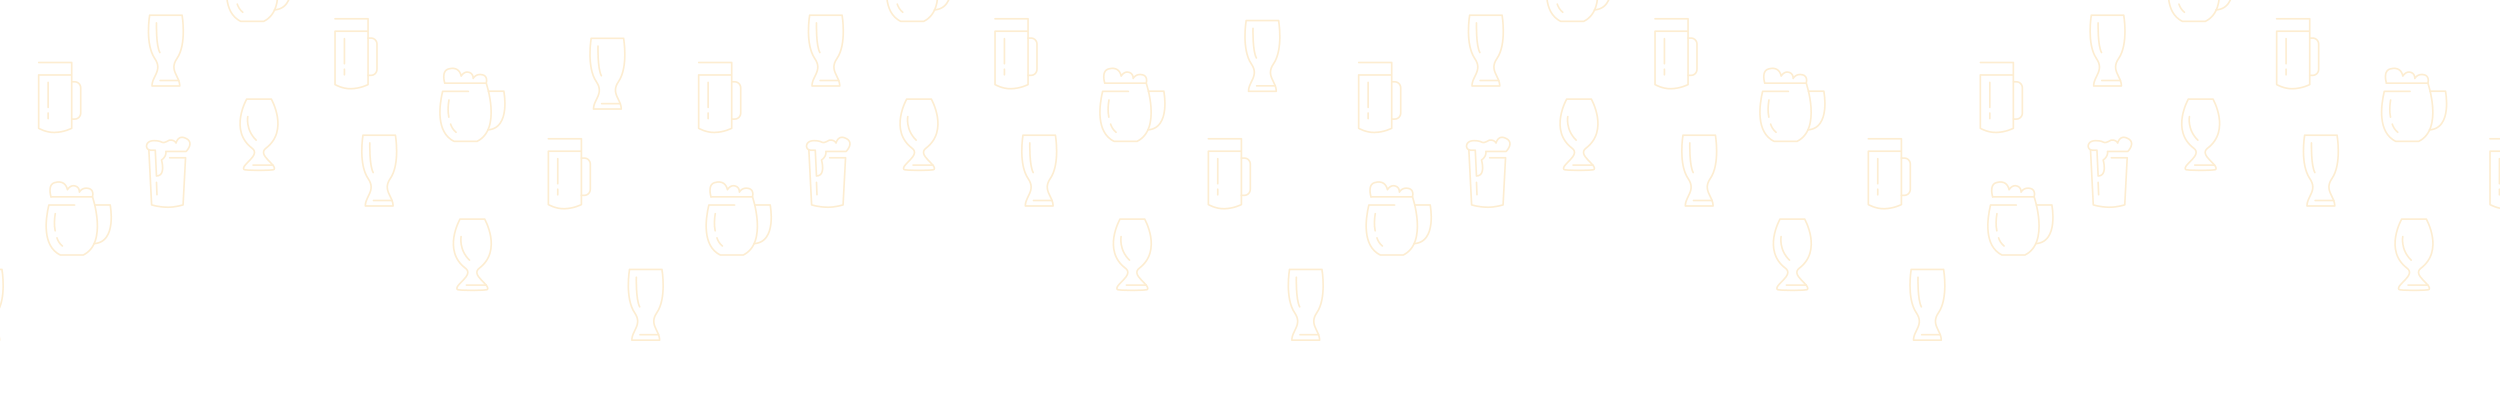 <svg width="1500" height="244" viewBox="0 0 1500 244" fill="none" xmlns="http://www.w3.org/2000/svg">
<g opacity="0.2">
<path d="M89.311 89.85L90.973 122.909C90.973 122.909 94.534 124.215 100.41 124.333C105.218 124.452 109.847 122.909 109.847 122.909L111.331 94.657H101.835" stroke="#F4A519" stroke-miterlimit="10" stroke-linecap="round" stroke-linejoin="round"/>
<path d="M90.439 90.087C86.938 90.087 86.641 84.389 92.457 84.389C98.63 84.389 96.078 87.119 101.538 84.152C101.538 84.152 104.387 83.499 105.634 85.814C105.634 85.814 106.761 80.531 111.688 83.083C116.673 85.576 111.925 90.74 111.688 90.858H99.52C99.52 90.858 100.173 93.707 96.909 96.022C96.909 96.022 99.698 105.519 93.882 105.578L93.169 90.146H90.439V90.087Z" stroke="#F4A519" stroke-miterlimit="10" stroke-linecap="round" stroke-linejoin="round"/>
<path d="M93.882 109.436L94.179 116.795" stroke="#F4A519" stroke-miterlimit="10" stroke-linecap="round" stroke-linejoin="round"/>
<path d="M43.076 49.076H44.797C46.815 49.076 48.418 50.679 48.418 52.697V67.832C48.418 69.85 46.815 71.452 44.797 71.452H43.076" stroke="#F4A519" stroke-miterlimit="10" stroke-linecap="round" stroke-linejoin="round"/>
<path d="M23.253 37.502H43.017V76.971C43.017 76.971 38.447 79.405 32.63 79.464C27.585 79.583 23.193 76.971 23.193 76.971V44.98H42.958" stroke="#F4A519" stroke-miterlimit="10" stroke-linecap="round" stroke-linejoin="round"/>
<path d="M28.891 49.432V64.448" stroke="#F4A519" stroke-miterlimit="10" stroke-linecap="round" stroke-linejoin="round"/>
<path d="M28.891 67.832V71.156" stroke="#F4A519" stroke-miterlimit="10" stroke-linecap="round" stroke-linejoin="round"/>
<path d="M109.254 9.131C109.254 9.131 112.222 26.402 106.168 35.127C101.241 42.249 107.948 45.811 107.83 51.568H91.211C91.092 45.87 97.799 42.309 92.873 35.127C86.878 26.343 89.786 9.131 89.786 9.131H109.254Z" stroke="#F4A519" stroke-miterlimit="10" stroke-linecap="round" stroke-linejoin="round"/>
<path d="M93.882 13.76C93.882 13.76 93.526 27.114 95.9 31.506" stroke="#F4A519" stroke-miterlimit="10" stroke-linecap="round" stroke-linejoin="round"/>
<path d="M107.236 48.303H96.078" stroke="#F4A519" stroke-miterlimit="10" stroke-linecap="round" stroke-linejoin="round"/>
<path d="M237.254 81.131C237.254 81.131 240.222 98.402 234.168 107.127C229.241 114.25 235.948 117.811 235.83 123.568H219.211C219.092 117.87 225.799 114.309 220.873 107.127C214.878 98.343 217.786 81.131 217.786 81.131H237.254Z" stroke="#F4A519" stroke-miterlimit="10" stroke-linecap="round" stroke-linejoin="round"/>
<path d="M221.882 85.76C221.882 85.76 221.526 99.114 223.9 103.506" stroke="#F4A519" stroke-miterlimit="10" stroke-linecap="round" stroke-linejoin="round"/>
<path d="M235.236 120.303H224.078" stroke="#F4A519" stroke-miterlimit="10" stroke-linecap="round" stroke-linejoin="round"/>
<path d="M1.173 161.666C1.173 161.666 4.141 178.938 -1.913 187.662C-6.84 194.785 -0.133 198.346 -0.252 204.103H-16.87C-16.989 198.405 -10.282 194.844 -15.208 187.662C-21.203 178.878 -18.295 161.666 -18.295 161.666H1.173Z" stroke="#F4A519" stroke-miterlimit="10" stroke-linecap="round" stroke-linejoin="round"/>
<path d="M30.612 118.102H55.481C55.481 118.102 64.977 145.7 49.961 153.001H36.191C25.151 147.6 27.348 131.278 29.306 123.028H44.738" stroke="#F4A519" stroke-miterlimit="10" stroke-linecap="round" stroke-linejoin="round"/>
<path d="M33.104 138.459C32.392 135.136 32.63 131.456 33.164 128.191" stroke="#F4A519" stroke-miterlimit="10" stroke-linecap="round" stroke-linejoin="round"/>
<path d="M37.437 147.599C35.775 146.234 34.766 144.572 34.173 142.732" stroke="#F4A519" stroke-miterlimit="10" stroke-linecap="round" stroke-linejoin="round"/>
<path d="M56.846 122.969H66.105C66.105 122.969 70.497 145.285 56.49 146.176" stroke="#F4A519" stroke-miterlimit="10" stroke-linecap="round" stroke-linejoin="round"/>
<path d="M30.612 118.102C30.612 118.102 28.238 110.861 32.867 109.555C37.496 108.249 39.811 110.623 40.464 113.828C40.464 113.828 42.245 110.564 45.331 111.632C47.883 112.522 47.646 115.253 47.646 115.253C47.646 115.253 49.308 111.988 53.462 113.116C55.836 113.828 55.955 116.44 55.48 118.102" stroke="#F4A519" stroke-miterlimit="10" stroke-linecap="round" stroke-linejoin="round"/>
<path d="M220.836 22.842H222.557C224.575 22.842 226.178 24.444 226.178 26.462V41.597C226.178 43.615 224.575 45.218 222.557 45.218H220.836" stroke="#F4A519" stroke-miterlimit="10" stroke-linecap="round" stroke-linejoin="round"/>
<path d="M201.013 11.268H220.836V50.737C220.836 50.737 216.266 53.17 210.45 53.23C205.405 53.349 201.013 50.737 201.013 50.737V18.746H220.836" stroke="#F4A519" stroke-miterlimit="10" stroke-linecap="round" stroke-linejoin="round"/>
<path d="M206.651 23.197V38.213" stroke="#F4A519" stroke-miterlimit="10" stroke-linecap="round" stroke-linejoin="round"/>
<path d="M206.651 41.537V44.861" stroke="#F4A519" stroke-miterlimit="10" stroke-linecap="round" stroke-linejoin="round"/>
<path d="M348.836 94.842H350.557C352.575 94.842 354.178 96.444 354.178 98.462V113.597C354.178 115.615 352.575 117.218 350.557 117.218H348.836" stroke="#F4A519" stroke-miterlimit="10" stroke-linecap="round" stroke-linejoin="round"/>
<path d="M329.013 83.268H348.836V122.737C348.836 122.737 344.266 125.17 338.45 125.23C333.405 125.348 329.013 122.737 329.013 122.737V90.746H348.836" stroke="#F4A519" stroke-miterlimit="10" stroke-linecap="round" stroke-linejoin="round"/>
<path d="M334.651 95.197V110.213" stroke="#F4A519" stroke-miterlimit="10" stroke-linecap="round" stroke-linejoin="round"/>
<path d="M334.651 113.537V116.861" stroke="#F4A519" stroke-miterlimit="10" stroke-linecap="round" stroke-linejoin="round"/>
<path d="M162.79 59.461C162.79 59.461 173.592 78.276 159.585 88.9C154.005 93.173 166.291 98.752 164.451 101.661C163.977 102.432 146.883 102.432 146.349 101.661C144.39 98.871 156.854 93.173 151.216 88.9C137.209 78.276 148.011 59.461 148.011 59.461H162.79Z" stroke="#F4A519" stroke-miterlimit="10" stroke-linecap="round" stroke-linejoin="round"/>
<path d="M148.663 69.965C148.663 69.965 147.18 77.74 153.708 84.091" stroke="#F4A519" stroke-miterlimit="10" stroke-linecap="round" stroke-linejoin="round"/>
<path d="M151.869 99.049H163.68" stroke="#F4A519" stroke-miterlimit="10" stroke-linecap="round" stroke-linejoin="round"/>
<path d="M290.79 131.461C290.79 131.461 301.592 150.276 287.585 160.9C282.005 165.173 294.291 170.752 292.451 173.661C291.977 174.432 274.883 174.432 274.349 173.661C272.39 170.871 284.854 165.173 279.216 160.9C265.209 150.276 276.011 131.461 276.011 131.461H290.79Z" stroke="#F4A519" stroke-miterlimit="10" stroke-linecap="round" stroke-linejoin="round"/>
<path d="M276.663 141.965C276.663 141.965 275.18 149.74 281.708 156.091" stroke="#F4A519" stroke-miterlimit="10" stroke-linecap="round" stroke-linejoin="round"/>
<path d="M279.869 171.049H291.68" stroke="#F4A519" stroke-miterlimit="10" stroke-linecap="round" stroke-linejoin="round"/>
<path d="M138.871 -22.088H163.739C163.739 -22.088 173.236 5.511 158.22 12.811H144.45C133.41 7.41 135.606 -8.912 137.565 -17.162H152.997" stroke="#F4A519" stroke-miterlimit="10" stroke-linecap="round" stroke-linejoin="round"/>
<path d="M145.637 7.351C143.976 5.986 142.967 4.324 142.373 2.484" stroke="#F4A519" stroke-miterlimit="10" stroke-linecap="round" stroke-linejoin="round"/>
<path d="M165.046 -17.279H174.305C174.305 -17.279 178.697 5.037 164.689 5.928" stroke="#F4A519" stroke-miterlimit="10" stroke-linecap="round" stroke-linejoin="round"/>
<path d="M266.871 49.912H291.739C291.739 49.912 301.236 77.511 286.22 84.811H272.45C261.41 79.41 263.606 63.088 265.565 54.838H280.997" stroke="#F4A519" stroke-miterlimit="10" stroke-linecap="round" stroke-linejoin="round"/>
<path d="M269.305 70.27C268.592 66.946 268.83 63.266 269.364 60.002" stroke="#F4A519" stroke-miterlimit="10" stroke-linecap="round" stroke-linejoin="round"/>
<path d="M273.637 79.351C271.976 77.986 270.967 76.324 270.373 74.484" stroke="#F4A519" stroke-miterlimit="10" stroke-linecap="round" stroke-linejoin="round"/>
<path d="M293.046 54.721H302.305C302.305 54.721 306.697 77.037 292.689 77.927" stroke="#F4A519" stroke-miterlimit="10" stroke-linecap="round" stroke-linejoin="round"/>
<path d="M266.87 49.912C266.87 49.912 264.496 42.671 269.126 41.365C273.755 40.06 276.07 42.434 276.723 45.639C276.723 45.639 278.503 42.374 281.59 43.443C284.142 44.333 283.905 47.063 283.905 47.063C283.905 47.063 285.566 43.799 289.721 44.926C292.155 45.639 292.214 48.25 291.739 49.912" stroke="#F4A519" stroke-miterlimit="10" stroke-linecap="round" stroke-linejoin="round"/>
</g>
<g opacity="0.2">
<path d="M374.173 23C374.173 23 377.141 40.272 371.087 48.996C366.16 56.119 372.867 59.68 372.748 65.437H356.13C356.011 59.739 362.718 56.178 357.792 48.996C351.797 40.212 354.705 23 354.705 23H374.173Z" stroke="#F4A519" stroke-miterlimit="10" stroke-linecap="round" stroke-linejoin="round"/>
<path d="M358.8 27.689C358.8 27.689 358.444 41.044 360.818 45.436" stroke="#F4A519" stroke-miterlimit="10" stroke-linecap="round" stroke-linejoin="round"/>
<path d="M372.154 62.172H360.996" stroke="#F4A519" stroke-miterlimit="10" stroke-linecap="round" stroke-linejoin="round"/>
<path d="M767.173 12.334C767.173 12.334 770.141 29.606 764.087 38.33C759.16 45.453 765.867 49.014 765.748 54.771H749.13C749.011 49.073 755.718 45.512 750.792 38.33C744.797 29.546 747.705 12.334 747.705 12.334H767.173Z" stroke="#F4A519" stroke-miterlimit="10" stroke-linecap="round" stroke-linejoin="round"/>
<path d="M751.8 17.023C751.8 17.023 751.444 30.378 753.818 34.77" stroke="#F4A519" stroke-miterlimit="10" stroke-linecap="round" stroke-linejoin="round"/>
<path d="M765.154 51.506H753.996" stroke="#F4A519" stroke-miterlimit="10" stroke-linecap="round" stroke-linejoin="round"/>
<path d="M485.312 89.85L486.973 122.909C486.973 122.909 490.535 124.215 496.41 124.333C501.218 124.452 505.847 122.909 505.847 122.909L507.331 94.657H497.835" stroke="#F4A519" stroke-miterlimit="10" stroke-linecap="round" stroke-linejoin="round"/>
<path d="M486.439 90.087C482.938 90.087 482.641 84.389 488.457 84.389C494.63 84.389 492.078 87.119 497.538 84.152C497.538 84.152 500.387 83.499 501.634 85.814C501.634 85.814 502.761 80.531 507.688 83.083C512.673 85.576 507.925 90.74 507.688 90.858H495.52C495.52 90.858 496.173 93.707 492.909 96.022C492.909 96.022 495.698 105.519 489.882 105.578L489.17 90.146H486.439V90.087Z" stroke="#F4A519" stroke-miterlimit="10" stroke-linecap="round" stroke-linejoin="round"/>
<path d="M489.882 109.436L490.179 116.795" stroke="#F4A519" stroke-miterlimit="10" stroke-linecap="round" stroke-linejoin="round"/>
<path d="M439.076 49.076H440.797C442.815 49.076 444.418 50.679 444.418 52.697V67.832C444.418 69.85 442.815 71.452 440.797 71.452H439.076" stroke="#F4A519" stroke-miterlimit="10" stroke-linecap="round" stroke-linejoin="round"/>
<path d="M419.253 37.502H439.017V76.971C439.017 76.971 434.447 79.405 428.63 79.464C423.585 79.583 419.193 76.971 419.193 76.971V44.98H438.958" stroke="#F4A519" stroke-miterlimit="10" stroke-linecap="round" stroke-linejoin="round"/>
<path d="M424.891 49.432V64.448" stroke="#F4A519" stroke-miterlimit="10" stroke-linecap="round" stroke-linejoin="round"/>
<path d="M424.891 67.832V71.156" stroke="#F4A519" stroke-miterlimit="10" stroke-linecap="round" stroke-linejoin="round"/>
<path d="M505.254 9.131C505.254 9.131 508.222 26.402 502.168 35.127C497.241 42.249 503.948 45.811 503.83 51.568H487.211C487.092 45.87 493.799 42.309 488.873 35.127C482.878 26.343 485.786 9.131 485.786 9.131H505.254Z" stroke="#F4A519" stroke-miterlimit="10" stroke-linecap="round" stroke-linejoin="round"/>
<path d="M489.882 13.76C489.882 13.76 489.526 27.114 491.9 31.506" stroke="#F4A519" stroke-miterlimit="10" stroke-linecap="round" stroke-linejoin="round"/>
<path d="M503.236 48.303H492.078" stroke="#F4A519" stroke-miterlimit="10" stroke-linecap="round" stroke-linejoin="round"/>
<path d="M633.254 81.131C633.254 81.131 636.222 98.402 630.168 107.127C625.241 114.25 631.948 117.811 631.83 123.568H615.211C615.092 117.87 621.799 114.309 616.873 107.127C610.878 98.343 613.786 81.131 613.786 81.131H633.254Z" stroke="#F4A519" stroke-miterlimit="10" stroke-linecap="round" stroke-linejoin="round"/>
<path d="M617.882 85.76C617.882 85.76 617.526 99.114 619.9 103.506" stroke="#F4A519" stroke-miterlimit="10" stroke-linecap="round" stroke-linejoin="round"/>
<path d="M631.236 120.303H620.078" stroke="#F4A519" stroke-miterlimit="10" stroke-linecap="round" stroke-linejoin="round"/>
<path d="M397.173 161.666C397.173 161.666 400.141 178.938 394.087 187.662C389.16 194.785 395.867 198.346 395.748 204.103H379.13C379.011 198.405 385.718 194.844 380.792 187.662C374.797 178.878 377.705 161.666 377.705 161.666H397.173Z" stroke="#F4A519" stroke-miterlimit="10" stroke-linecap="round" stroke-linejoin="round"/>
<path d="M381.8 166.355C381.8 166.355 381.444 179.71 383.818 184.102" stroke="#F4A519" stroke-miterlimit="10" stroke-linecap="round" stroke-linejoin="round"/>
<path d="M395.154 200.838H383.996" stroke="#F4A519" stroke-miterlimit="10" stroke-linecap="round" stroke-linejoin="round"/>
<path d="M426.612 118.102H451.481C451.481 118.102 460.977 145.7 445.961 153.001H432.191C421.151 147.6 423.348 131.278 425.306 123.028H440.738" stroke="#F4A519" stroke-miterlimit="10" stroke-linecap="round" stroke-linejoin="round"/>
<path d="M429.104 138.459C428.392 135.136 428.63 131.456 429.164 128.191" stroke="#F4A519" stroke-miterlimit="10" stroke-linecap="round" stroke-linejoin="round"/>
<path d="M433.437 147.599C431.775 146.234 430.766 144.572 430.173 142.732" stroke="#F4A519" stroke-miterlimit="10" stroke-linecap="round" stroke-linejoin="round"/>
<path d="M452.846 122.969H462.105C462.105 122.969 466.497 145.285 452.49 146.176" stroke="#F4A519" stroke-miterlimit="10" stroke-linecap="round" stroke-linejoin="round"/>
<path d="M426.612 118.102C426.612 118.102 424.237 110.861 428.867 109.555C433.496 108.249 435.811 110.623 436.464 113.828C436.464 113.828 438.245 110.564 441.331 111.632C443.883 112.522 443.646 115.253 443.646 115.253C443.646 115.253 445.308 111.988 449.462 113.116C451.836 113.828 451.955 116.44 451.48 118.102" stroke="#F4A519" stroke-miterlimit="10" stroke-linecap="round" stroke-linejoin="round"/>
<path d="M616.836 22.842H618.557C620.575 22.842 622.178 24.444 622.178 26.462V41.597C622.178 43.615 620.575 45.218 618.557 45.218H616.836" stroke="#F4A519" stroke-miterlimit="10" stroke-linecap="round" stroke-linejoin="round"/>
<path d="M597.013 11.268H616.836V50.737C616.836 50.737 612.266 53.17 606.45 53.23C601.405 53.349 597.013 50.737 597.013 50.737V18.746H616.836" stroke="#F4A519" stroke-miterlimit="10" stroke-linecap="round" stroke-linejoin="round"/>
<path d="M602.651 23.197V38.213" stroke="#F4A519" stroke-miterlimit="10" stroke-linecap="round" stroke-linejoin="round"/>
<path d="M602.651 41.537V44.861" stroke="#F4A519" stroke-miterlimit="10" stroke-linecap="round" stroke-linejoin="round"/>
<path d="M744.836 94.842H746.557C748.575 94.842 750.178 96.444 750.178 98.462V113.597C750.178 115.615 748.575 117.218 746.557 117.218H744.836" stroke="#F4A519" stroke-miterlimit="10" stroke-linecap="round" stroke-linejoin="round"/>
<path d="M725.013 83.268H744.836V122.737C744.836 122.737 740.266 125.17 734.45 125.23C729.405 125.348 725.013 122.737 725.013 122.737V90.746H744.836" stroke="#F4A519" stroke-miterlimit="10" stroke-linecap="round" stroke-linejoin="round"/>
<path d="M730.651 95.197V110.213" stroke="#F4A519" stroke-miterlimit="10" stroke-linecap="round" stroke-linejoin="round"/>
<path d="M730.651 113.537V116.861" stroke="#F4A519" stroke-miterlimit="10" stroke-linecap="round" stroke-linejoin="round"/>
<path d="M558.79 59.461C558.79 59.461 569.592 78.276 555.585 88.9C550.005 93.173 562.291 98.752 560.451 101.661C559.977 102.432 542.883 102.432 542.349 101.661C540.39 98.871 552.854 93.173 547.216 88.9C533.209 78.276 544.011 59.461 544.011 59.461H558.79Z" stroke="#F4A519" stroke-miterlimit="10" stroke-linecap="round" stroke-linejoin="round"/>
<path d="M544.663 69.965C544.663 69.965 543.18 77.74 549.708 84.091" stroke="#F4A519" stroke-miterlimit="10" stroke-linecap="round" stroke-linejoin="round"/>
<path d="M547.869 99.049H559.68" stroke="#F4A519" stroke-miterlimit="10" stroke-linecap="round" stroke-linejoin="round"/>
<path d="M686.79 131.461C686.79 131.461 697.592 150.276 683.585 160.9C678.005 165.173 690.291 170.752 688.451 173.661C687.977 174.432 670.883 174.432 670.349 173.661C668.39 170.871 680.854 165.173 675.216 160.9C661.209 150.276 672.011 131.461 672.011 131.461H686.79Z" stroke="#F4A519" stroke-miterlimit="10" stroke-linecap="round" stroke-linejoin="round"/>
<path d="M672.663 141.965C672.663 141.965 671.18 149.74 677.708 156.091" stroke="#F4A519" stroke-miterlimit="10" stroke-linecap="round" stroke-linejoin="round"/>
<path d="M675.869 171.049H687.68" stroke="#F4A519" stroke-miterlimit="10" stroke-linecap="round" stroke-linejoin="round"/>
<path d="M534.871 -22.088H559.739C559.739 -22.088 569.236 5.511 554.22 12.811H540.45C529.41 7.41 531.606 -8.912 533.565 -17.162H548.997" stroke="#F4A519" stroke-miterlimit="10" stroke-linecap="round" stroke-linejoin="round"/>
<path d="M541.637 7.351C539.976 5.986 538.967 4.324 538.373 2.484" stroke="#F4A519" stroke-miterlimit="10" stroke-linecap="round" stroke-linejoin="round"/>
<path d="M561.046 -17.279H570.305C570.305 -17.279 574.697 5.037 560.689 5.928" stroke="#F4A519" stroke-miterlimit="10" stroke-linecap="round" stroke-linejoin="round"/>
<path d="M662.871 49.912H687.739C687.739 49.912 697.236 77.511 682.22 84.811H668.45C657.41 79.41 659.606 63.088 661.565 54.838H676.997" stroke="#F4A519" stroke-miterlimit="10" stroke-linecap="round" stroke-linejoin="round"/>
<path d="M665.305 70.27C664.592 66.946 664.83 63.266 665.364 60.002" stroke="#F4A519" stroke-miterlimit="10" stroke-linecap="round" stroke-linejoin="round"/>
<path d="M669.637 79.351C667.976 77.986 666.967 76.324 666.373 74.484" stroke="#F4A519" stroke-miterlimit="10" stroke-linecap="round" stroke-linejoin="round"/>
<path d="M689.046 54.721H698.305C698.305 54.721 702.697 77.037 688.689 77.927" stroke="#F4A519" stroke-miterlimit="10" stroke-linecap="round" stroke-linejoin="round"/>
<path d="M662.87 49.912C662.87 49.912 660.496 42.671 665.126 41.365C669.755 40.06 672.07 42.434 672.723 45.639C672.723 45.639 674.503 42.374 677.59 43.443C680.142 44.333 679.905 47.063 679.905 47.063C679.905 47.063 681.566 43.799 685.721 44.926C688.155 45.639 688.214 48.25 687.739 49.912" stroke="#F4A519" stroke-miterlimit="10" stroke-linecap="round" stroke-linejoin="round"/>
</g>
<g opacity="0.2">
<path d="M881.312 89.85L882.973 122.909C882.973 122.909 886.535 124.215 892.41 124.333C897.218 124.452 901.847 122.909 901.847 122.909L903.331 94.657H893.835" stroke="#F4A519" stroke-miterlimit="10" stroke-linecap="round" stroke-linejoin="round"/>
<path d="M882.439 90.087C878.938 90.087 878.641 84.389 884.457 84.389C890.63 84.389 888.078 87.119 893.538 84.152C893.538 84.152 896.387 83.499 897.634 85.814C897.634 85.814 898.761 80.531 903.688 83.083C908.673 85.576 903.925 90.74 903.688 90.858H891.52C891.52 90.858 892.173 93.707 888.909 96.022C888.909 96.022 891.698 105.519 885.882 105.578L885.17 90.146H882.439V90.087Z" stroke="#F4A519" stroke-miterlimit="10" stroke-linecap="round" stroke-linejoin="round"/>
<path d="M885.882 109.436L886.179 116.795" stroke="#F4A519" stroke-miterlimit="10" stroke-linecap="round" stroke-linejoin="round"/>
<path d="M835.076 49.076H836.797C838.815 49.076 840.418 50.679 840.418 52.697V67.832C840.418 69.85 838.815 71.452 836.797 71.452H835.076" stroke="#F4A519" stroke-miterlimit="10" stroke-linecap="round" stroke-linejoin="round"/>
<path d="M815.253 37.502H835.017V76.971C835.017 76.971 830.447 79.405 824.63 79.464C819.585 79.583 815.193 76.971 815.193 76.971V44.98H834.958" stroke="#F4A519" stroke-miterlimit="10" stroke-linecap="round" stroke-linejoin="round"/>
<path d="M820.891 49.432V64.448" stroke="#F4A519" stroke-miterlimit="10" stroke-linecap="round" stroke-linejoin="round"/>
<path d="M820.891 67.832V71.156" stroke="#F4A519" stroke-miterlimit="10" stroke-linecap="round" stroke-linejoin="round"/>
<path d="M901.254 9.131C901.254 9.131 904.222 26.402 898.168 35.127C893.241 42.249 899.948 45.811 899.83 51.568H883.211C883.092 45.87 889.799 42.309 884.873 35.127C878.878 26.343 881.786 9.131 881.786 9.131H901.254Z" stroke="#F4A519" stroke-miterlimit="10" stroke-linecap="round" stroke-linejoin="round"/>
<path d="M885.882 13.76C885.882 13.76 885.526 27.114 887.9 31.506" stroke="#F4A519" stroke-miterlimit="10" stroke-linecap="round" stroke-linejoin="round"/>
<path d="M899.236 48.303H888.078" stroke="#F4A519" stroke-miterlimit="10" stroke-linecap="round" stroke-linejoin="round"/>
<path d="M1029.25 81.131C1029.25 81.131 1032.22 98.402 1026.17 107.127C1021.24 114.25 1027.95 117.811 1027.83 123.568H1011.21C1011.09 117.87 1017.8 114.309 1012.87 107.127C1006.88 98.343 1009.79 81.131 1009.79 81.131H1029.25Z" stroke="#F4A519" stroke-miterlimit="10" stroke-linecap="round" stroke-linejoin="round"/>
<path d="M1013.88 85.76C1013.88 85.76 1013.53 99.114 1015.9 103.506" stroke="#F4A519" stroke-miterlimit="10" stroke-linecap="round" stroke-linejoin="round"/>
<path d="M1027.24 120.303H1016.08" stroke="#F4A519" stroke-miterlimit="10" stroke-linecap="round" stroke-linejoin="round"/>
<path d="M793.173 161.666C793.173 161.666 796.141 178.938 790.087 187.662C785.16 194.785 791.867 198.346 791.748 204.103H775.13C775.011 198.405 781.718 194.844 776.792 187.662C770.797 178.878 773.705 161.666 773.705 161.666H793.173Z" stroke="#F4A519" stroke-miterlimit="10" stroke-linecap="round" stroke-linejoin="round"/>
<path d="M777.8 166.355C777.8 166.355 777.444 179.71 779.818 184.102" stroke="#F4A519" stroke-miterlimit="10" stroke-linecap="round" stroke-linejoin="round"/>
<path d="M791.154 200.838H779.996" stroke="#F4A519" stroke-miterlimit="10" stroke-linecap="round" stroke-linejoin="round"/>
<path d="M822.612 118.102H847.481C847.481 118.102 856.977 145.7 841.961 153.001H828.191C817.151 147.6 819.348 131.278 821.306 123.028H836.738" stroke="#F4A519" stroke-miterlimit="10" stroke-linecap="round" stroke-linejoin="round"/>
<path d="M825.104 138.459C824.392 135.136 824.63 131.456 825.164 128.191" stroke="#F4A519" stroke-miterlimit="10" stroke-linecap="round" stroke-linejoin="round"/>
<path d="M829.437 147.599C827.775 146.234 826.766 144.572 826.173 142.732" stroke="#F4A519" stroke-miterlimit="10" stroke-linecap="round" stroke-linejoin="round"/>
<path d="M848.846 122.969H858.105C858.105 122.969 862.497 145.285 848.49 146.176" stroke="#F4A519" stroke-miterlimit="10" stroke-linecap="round" stroke-linejoin="round"/>
<path d="M822.612 118.102C822.612 118.102 820.237 110.861 824.867 109.555C829.496 108.249 831.811 110.623 832.464 113.828C832.464 113.828 834.245 110.564 837.331 111.632C839.883 112.522 839.646 115.253 839.646 115.253C839.646 115.253 841.308 111.988 845.462 113.116C847.836 113.828 847.955 116.44 847.48 118.102" stroke="#F4A519" stroke-miterlimit="10" stroke-linecap="round" stroke-linejoin="round"/>
<path d="M1012.84 22.842H1014.56C1016.58 22.842 1018.18 24.444 1018.18 26.462V41.597C1018.18 43.615 1016.58 45.218 1014.56 45.218H1012.84" stroke="#F4A519" stroke-miterlimit="10" stroke-linecap="round" stroke-linejoin="round"/>
<path d="M993.013 11.268H1012.84V50.737C1012.84 50.737 1008.27 53.17 1002.45 53.23C997.405 53.349 993.013 50.737 993.013 50.737V18.746H1012.84" stroke="#F4A519" stroke-miterlimit="10" stroke-linecap="round" stroke-linejoin="round"/>
<path d="M998.651 23.197V38.213" stroke="#F4A519" stroke-miterlimit="10" stroke-linecap="round" stroke-linejoin="round"/>
<path d="M998.651 41.537V44.861" stroke="#F4A519" stroke-miterlimit="10" stroke-linecap="round" stroke-linejoin="round"/>
<path d="M1140.84 94.842H1142.56C1144.58 94.842 1146.18 96.444 1146.18 98.462V113.597C1146.18 115.615 1144.58 117.218 1142.56 117.218H1140.84" stroke="#F4A519" stroke-miterlimit="10" stroke-linecap="round" stroke-linejoin="round"/>
<path d="M1121.01 83.268H1140.84V122.737C1140.84 122.737 1136.27 125.17 1130.45 125.23C1125.4 125.348 1121.01 122.737 1121.01 122.737V90.746H1140.84" stroke="#F4A519" stroke-miterlimit="10" stroke-linecap="round" stroke-linejoin="round"/>
<path d="M1126.65 95.197V110.213" stroke="#F4A519" stroke-miterlimit="10" stroke-linecap="round" stroke-linejoin="round"/>
<path d="M1126.65 113.537V116.861" stroke="#F4A519" stroke-miterlimit="10" stroke-linecap="round" stroke-linejoin="round"/>
<path d="M954.79 59.461C954.79 59.461 965.592 78.276 951.585 88.9C946.005 93.173 958.291 98.752 956.451 101.661C955.977 102.432 938.883 102.432 938.349 101.661C936.39 98.871 948.854 93.173 943.216 88.9C929.209 78.276 940.011 59.461 940.011 59.461H954.79Z" stroke="#F4A519" stroke-miterlimit="10" stroke-linecap="round" stroke-linejoin="round"/>
<path d="M940.663 69.965C940.663 69.965 939.18 77.74 945.708 84.091" stroke="#F4A519" stroke-miterlimit="10" stroke-linecap="round" stroke-linejoin="round"/>
<path d="M943.869 99.049H955.68" stroke="#F4A519" stroke-miterlimit="10" stroke-linecap="round" stroke-linejoin="round"/>
<path d="M1082.79 131.461C1082.79 131.461 1093.59 150.276 1079.58 160.9C1074.01 165.173 1086.29 170.752 1084.45 173.661C1083.98 174.432 1066.88 174.432 1066.35 173.661C1064.39 170.871 1076.85 165.173 1071.22 160.9C1057.21 150.276 1068.01 131.461 1068.01 131.461H1082.79Z" stroke="#F4A519" stroke-miterlimit="10" stroke-linecap="round" stroke-linejoin="round"/>
<path d="M1068.66 141.965C1068.66 141.965 1067.18 149.74 1073.71 156.091" stroke="#F4A519" stroke-miterlimit="10" stroke-linecap="round" stroke-linejoin="round"/>
<path d="M1071.87 171.049H1083.68" stroke="#F4A519" stroke-miterlimit="10" stroke-linecap="round" stroke-linejoin="round"/>
<path d="M930.871 -22.088H955.739C955.739 -22.088 965.236 5.511 950.22 12.811H936.45C925.41 7.41 927.606 -8.912 929.565 -17.162H944.997" stroke="#F4A519" stroke-miterlimit="10" stroke-linecap="round" stroke-linejoin="round"/>
<path d="M937.637 7.351C935.976 5.986 934.967 4.324 934.373 2.484" stroke="#F4A519" stroke-miterlimit="10" stroke-linecap="round" stroke-linejoin="round"/>
<path d="M957.046 -17.279H966.305C966.305 -17.279 970.697 5.037 956.689 5.928" stroke="#F4A519" stroke-miterlimit="10" stroke-linecap="round" stroke-linejoin="round"/>
<path d="M1058.87 49.912H1083.74C1083.74 49.912 1093.24 77.511 1078.22 84.811H1064.45C1053.41 79.41 1055.61 63.088 1057.56 54.838H1073" stroke="#F4A519" stroke-miterlimit="10" stroke-linecap="round" stroke-linejoin="round"/>
<path d="M1061.3 70.27C1060.59 66.946 1060.83 63.266 1061.36 60.002" stroke="#F4A519" stroke-miterlimit="10" stroke-linecap="round" stroke-linejoin="round"/>
<path d="M1065.64 79.351C1063.98 77.986 1062.97 76.324 1062.37 74.484" stroke="#F4A519" stroke-miterlimit="10" stroke-linecap="round" stroke-linejoin="round"/>
<path d="M1085.05 54.721H1094.3C1094.3 54.721 1098.7 77.037 1084.69 77.927" stroke="#F4A519" stroke-miterlimit="10" stroke-linecap="round" stroke-linejoin="round"/>
<path d="M1058.87 49.912C1058.87 49.912 1056.5 42.671 1061.13 41.365C1065.76 40.06 1068.07 42.434 1068.72 45.639C1068.72 45.639 1070.5 42.374 1073.59 43.443C1076.14 44.333 1075.9 47.063 1075.9 47.063C1075.9 47.063 1077.57 43.799 1081.72 44.926C1084.15 45.639 1084.21 48.25 1083.74 49.912" stroke="#F4A519" stroke-miterlimit="10" stroke-linecap="round" stroke-linejoin="round"/>
</g>
<g opacity="0.2">
<path d="M1254.31 89.85L1255.97 122.909C1255.97 122.909 1259.53 124.215 1265.41 124.333C1270.22 124.452 1274.85 122.909 1274.85 122.909L1276.33 94.657H1266.83" stroke="#F4A519" stroke-miterlimit="10" stroke-linecap="round" stroke-linejoin="round"/>
<path d="M1255.44 90.087C1251.94 90.087 1251.64 84.389 1257.46 84.389C1263.63 84.389 1261.08 87.119 1266.54 84.152C1266.54 84.152 1269.39 83.499 1270.63 85.814C1270.63 85.814 1271.76 80.531 1276.69 83.083C1281.67 85.576 1276.92 90.74 1276.69 90.858H1264.52C1264.52 90.858 1265.17 93.707 1261.91 96.022C1261.91 96.022 1264.7 105.519 1258.88 105.578L1258.17 90.146H1255.44V90.087Z" stroke="#F4A519" stroke-miterlimit="10" stroke-linecap="round" stroke-linejoin="round"/>
<path d="M1258.88 109.436L1259.18 116.795" stroke="#F4A519" stroke-miterlimit="10" stroke-linecap="round" stroke-linejoin="round"/>
<path d="M1208.08 49.076H1209.8C1211.82 49.076 1213.42 50.679 1213.42 52.697V67.832C1213.42 69.85 1211.82 71.452 1209.8 71.452H1208.08" stroke="#F4A519" stroke-miterlimit="10" stroke-linecap="round" stroke-linejoin="round"/>
<path d="M1188.25 37.502H1208.02V76.971C1208.02 76.971 1203.45 79.405 1197.63 79.464C1192.59 79.583 1188.19 76.971 1188.19 76.971V44.98H1207.96" stroke="#F4A519" stroke-miterlimit="10" stroke-linecap="round" stroke-linejoin="round"/>
<path d="M1193.89 49.432V64.448" stroke="#F4A519" stroke-miterlimit="10" stroke-linecap="round" stroke-linejoin="round"/>
<path d="M1193.89 67.832V71.156" stroke="#F4A519" stroke-miterlimit="10" stroke-linecap="round" stroke-linejoin="round"/>
<path d="M1274.25 9.131C1274.25 9.131 1277.22 26.402 1271.17 35.127C1266.24 42.249 1272.95 45.811 1272.83 51.568H1256.21C1256.09 45.87 1262.8 42.309 1257.87 35.127C1251.88 26.343 1254.79 9.131 1254.79 9.131H1274.25Z" stroke="#F4A519" stroke-miterlimit="10" stroke-linecap="round" stroke-linejoin="round"/>
<path d="M1258.88 13.76C1258.88 13.76 1258.53 27.114 1260.9 31.506" stroke="#F4A519" stroke-miterlimit="10" stroke-linecap="round" stroke-linejoin="round"/>
<path d="M1272.24 48.303H1261.08" stroke="#F4A519" stroke-miterlimit="10" stroke-linecap="round" stroke-linejoin="round"/>
<path d="M1402.25 81.131C1402.25 81.131 1405.22 98.402 1399.17 107.127C1394.24 114.25 1400.95 117.811 1400.83 123.568H1384.21C1384.09 117.87 1390.8 114.309 1385.87 107.127C1379.88 98.343 1382.79 81.131 1382.79 81.131H1402.25Z" stroke="#F4A519" stroke-miterlimit="10" stroke-linecap="round" stroke-linejoin="round"/>
<path d="M1386.88 85.76C1386.88 85.76 1386.53 99.114 1388.9 103.506" stroke="#F4A519" stroke-miterlimit="10" stroke-linecap="round" stroke-linejoin="round"/>
<path d="M1400.24 120.303H1389.08" stroke="#F4A519" stroke-miterlimit="10" stroke-linecap="round" stroke-linejoin="round"/>
<path d="M1166.17 161.666C1166.17 161.666 1169.14 178.938 1163.09 187.662C1158.16 194.785 1164.87 198.346 1164.75 204.103H1148.13C1148.01 198.405 1154.72 194.844 1149.79 187.662C1143.8 178.878 1146.71 161.666 1146.71 161.666H1166.17Z" stroke="#F4A519" stroke-miterlimit="10" stroke-linecap="round" stroke-linejoin="round"/>
<path d="M1150.8 166.355C1150.8 166.355 1150.44 179.71 1152.82 184.102" stroke="#F4A519" stroke-miterlimit="10" stroke-linecap="round" stroke-linejoin="round"/>
<path d="M1164.15 200.838H1153" stroke="#F4A519" stroke-miterlimit="10" stroke-linecap="round" stroke-linejoin="round"/>
<path d="M1195.61 118.102H1220.48C1220.48 118.102 1229.98 145.7 1214.96 153.001H1201.19C1190.15 147.6 1192.35 131.278 1194.31 123.028H1209.74" stroke="#F4A519" stroke-miterlimit="10" stroke-linecap="round" stroke-linejoin="round"/>
<path d="M1198.1 138.459C1197.39 135.136 1197.63 131.456 1198.16 128.191" stroke="#F4A519" stroke-miterlimit="10" stroke-linecap="round" stroke-linejoin="round"/>
<path d="M1202.44 147.599C1200.78 146.234 1199.77 144.572 1199.17 142.732" stroke="#F4A519" stroke-miterlimit="10" stroke-linecap="round" stroke-linejoin="round"/>
<path d="M1221.85 122.969H1231.11C1231.11 122.969 1235.5 145.285 1221.49 146.176" stroke="#F4A519" stroke-miterlimit="10" stroke-linecap="round" stroke-linejoin="round"/>
<path d="M1195.61 118.102C1195.61 118.102 1193.24 110.861 1197.87 109.555C1202.5 108.249 1204.81 110.623 1205.46 113.828C1205.46 113.828 1207.24 110.564 1210.33 111.632C1212.88 112.522 1212.65 115.253 1212.65 115.253C1212.65 115.253 1214.31 111.988 1218.46 113.116C1220.84 113.828 1220.96 116.44 1220.48 118.102" stroke="#F4A519" stroke-miterlimit="10" stroke-linecap="round" stroke-linejoin="round"/>
<path d="M1385.84 22.842H1387.56C1389.58 22.842 1391.18 24.444 1391.18 26.462V41.597C1391.18 43.615 1389.58 45.218 1387.56 45.218H1385.84" stroke="#F4A519" stroke-miterlimit="10" stroke-linecap="round" stroke-linejoin="round"/>
<path d="M1366.01 11.268H1385.84V50.737C1385.84 50.737 1381.27 53.17 1375.45 53.23C1370.4 53.349 1366.01 50.737 1366.01 50.737V18.746H1385.84" stroke="#F4A519" stroke-miterlimit="10" stroke-linecap="round" stroke-linejoin="round"/>
<path d="M1371.65 23.197V38.213" stroke="#F4A519" stroke-miterlimit="10" stroke-linecap="round" stroke-linejoin="round"/>
<path d="M1371.65 41.537V44.861" stroke="#F4A519" stroke-miterlimit="10" stroke-linecap="round" stroke-linejoin="round"/>
<path d="M1494.01 83.268H1513.84V122.737C1513.84 122.737 1509.27 125.17 1503.45 125.23C1498.4 125.348 1494.01 122.737 1494.01 122.737V90.746H1513.84" stroke="#F4A519" stroke-miterlimit="10" stroke-linecap="round" stroke-linejoin="round"/>
<path d="M1499.65 95.197V110.213" stroke="#F4A519" stroke-miterlimit="10" stroke-linecap="round" stroke-linejoin="round"/>
<path d="M1499.65 113.537V116.861" stroke="#F4A519" stroke-miterlimit="10" stroke-linecap="round" stroke-linejoin="round"/>
<path d="M1327.79 59.461C1327.79 59.461 1338.59 78.276 1324.58 88.9C1319.01 93.173 1331.29 98.752 1329.45 101.661C1328.98 102.432 1311.88 102.432 1311.35 101.661C1309.39 98.871 1321.85 93.173 1316.22 88.9C1302.21 78.276 1313.01 59.461 1313.01 59.461H1327.79Z" stroke="#F4A519" stroke-miterlimit="10" stroke-linecap="round" stroke-linejoin="round"/>
<path d="M1313.66 69.965C1313.66 69.965 1312.18 77.74 1318.71 84.091" stroke="#F4A519" stroke-miterlimit="10" stroke-linecap="round" stroke-linejoin="round"/>
<path d="M1316.87 99.049H1328.68" stroke="#F4A519" stroke-miterlimit="10" stroke-linecap="round" stroke-linejoin="round"/>
<path d="M1455.79 131.461C1455.79 131.461 1466.59 150.276 1452.58 160.9C1447.01 165.173 1459.29 170.752 1457.45 173.661C1456.98 174.432 1439.88 174.432 1439.35 173.661C1437.39 170.871 1449.85 165.173 1444.22 160.9C1430.21 150.276 1441.01 131.461 1441.01 131.461H1455.79Z" stroke="#F4A519" stroke-miterlimit="10" stroke-linecap="round" stroke-linejoin="round"/>
<path d="M1441.66 141.965C1441.66 141.965 1440.18 149.74 1446.71 156.091" stroke="#F4A519" stroke-miterlimit="10" stroke-linecap="round" stroke-linejoin="round"/>
<path d="M1444.87 171.049H1456.68" stroke="#F4A519" stroke-miterlimit="10" stroke-linecap="round" stroke-linejoin="round"/>
<path d="M1303.87 -22.088H1328.74C1328.74 -22.088 1338.24 5.511 1323.22 12.811H1309.45C1298.41 7.41 1300.61 -8.912 1302.56 -17.162H1318" stroke="#F4A519" stroke-miterlimit="10" stroke-linecap="round" stroke-linejoin="round"/>
<path d="M1310.64 7.351C1308.98 5.986 1307.97 4.324 1307.37 2.484" stroke="#F4A519" stroke-miterlimit="10" stroke-linecap="round" stroke-linejoin="round"/>
<path d="M1330.05 -17.279H1339.3C1339.3 -17.279 1343.7 5.037 1329.69 5.928" stroke="#F4A519" stroke-miterlimit="10" stroke-linecap="round" stroke-linejoin="round"/>
<path d="M1431.87 49.912H1456.74C1456.74 49.912 1466.24 77.511 1451.22 84.811H1437.45C1426.41 79.41 1428.61 63.088 1430.56 54.838H1446" stroke="#F4A519" stroke-miterlimit="10" stroke-linecap="round" stroke-linejoin="round"/>
<path d="M1434.3 70.27C1433.59 66.946 1433.83 63.266 1434.36 60.002" stroke="#F4A519" stroke-miterlimit="10" stroke-linecap="round" stroke-linejoin="round"/>
<path d="M1438.64 79.351C1436.98 77.986 1435.97 76.324 1435.37 74.484" stroke="#F4A519" stroke-miterlimit="10" stroke-linecap="round" stroke-linejoin="round"/>
<path d="M1458.05 54.721H1467.3C1467.3 54.721 1471.7 77.037 1457.69 77.927" stroke="#F4A519" stroke-miterlimit="10" stroke-linecap="round" stroke-linejoin="round"/>
<path d="M1431.87 49.912C1431.87 49.912 1429.5 42.671 1434.13 41.365C1438.76 40.06 1441.07 42.434 1441.72 45.639C1441.72 45.639 1443.5 42.374 1446.59 43.443C1449.14 44.333 1448.9 47.063 1448.9 47.063C1448.9 47.063 1450.57 43.799 1454.72 44.926C1457.15 45.639 1457.21 48.25 1456.74 49.912" stroke="#F4A519" stroke-miterlimit="10" stroke-linecap="round" stroke-linejoin="round"/>
</g>
</svg>
